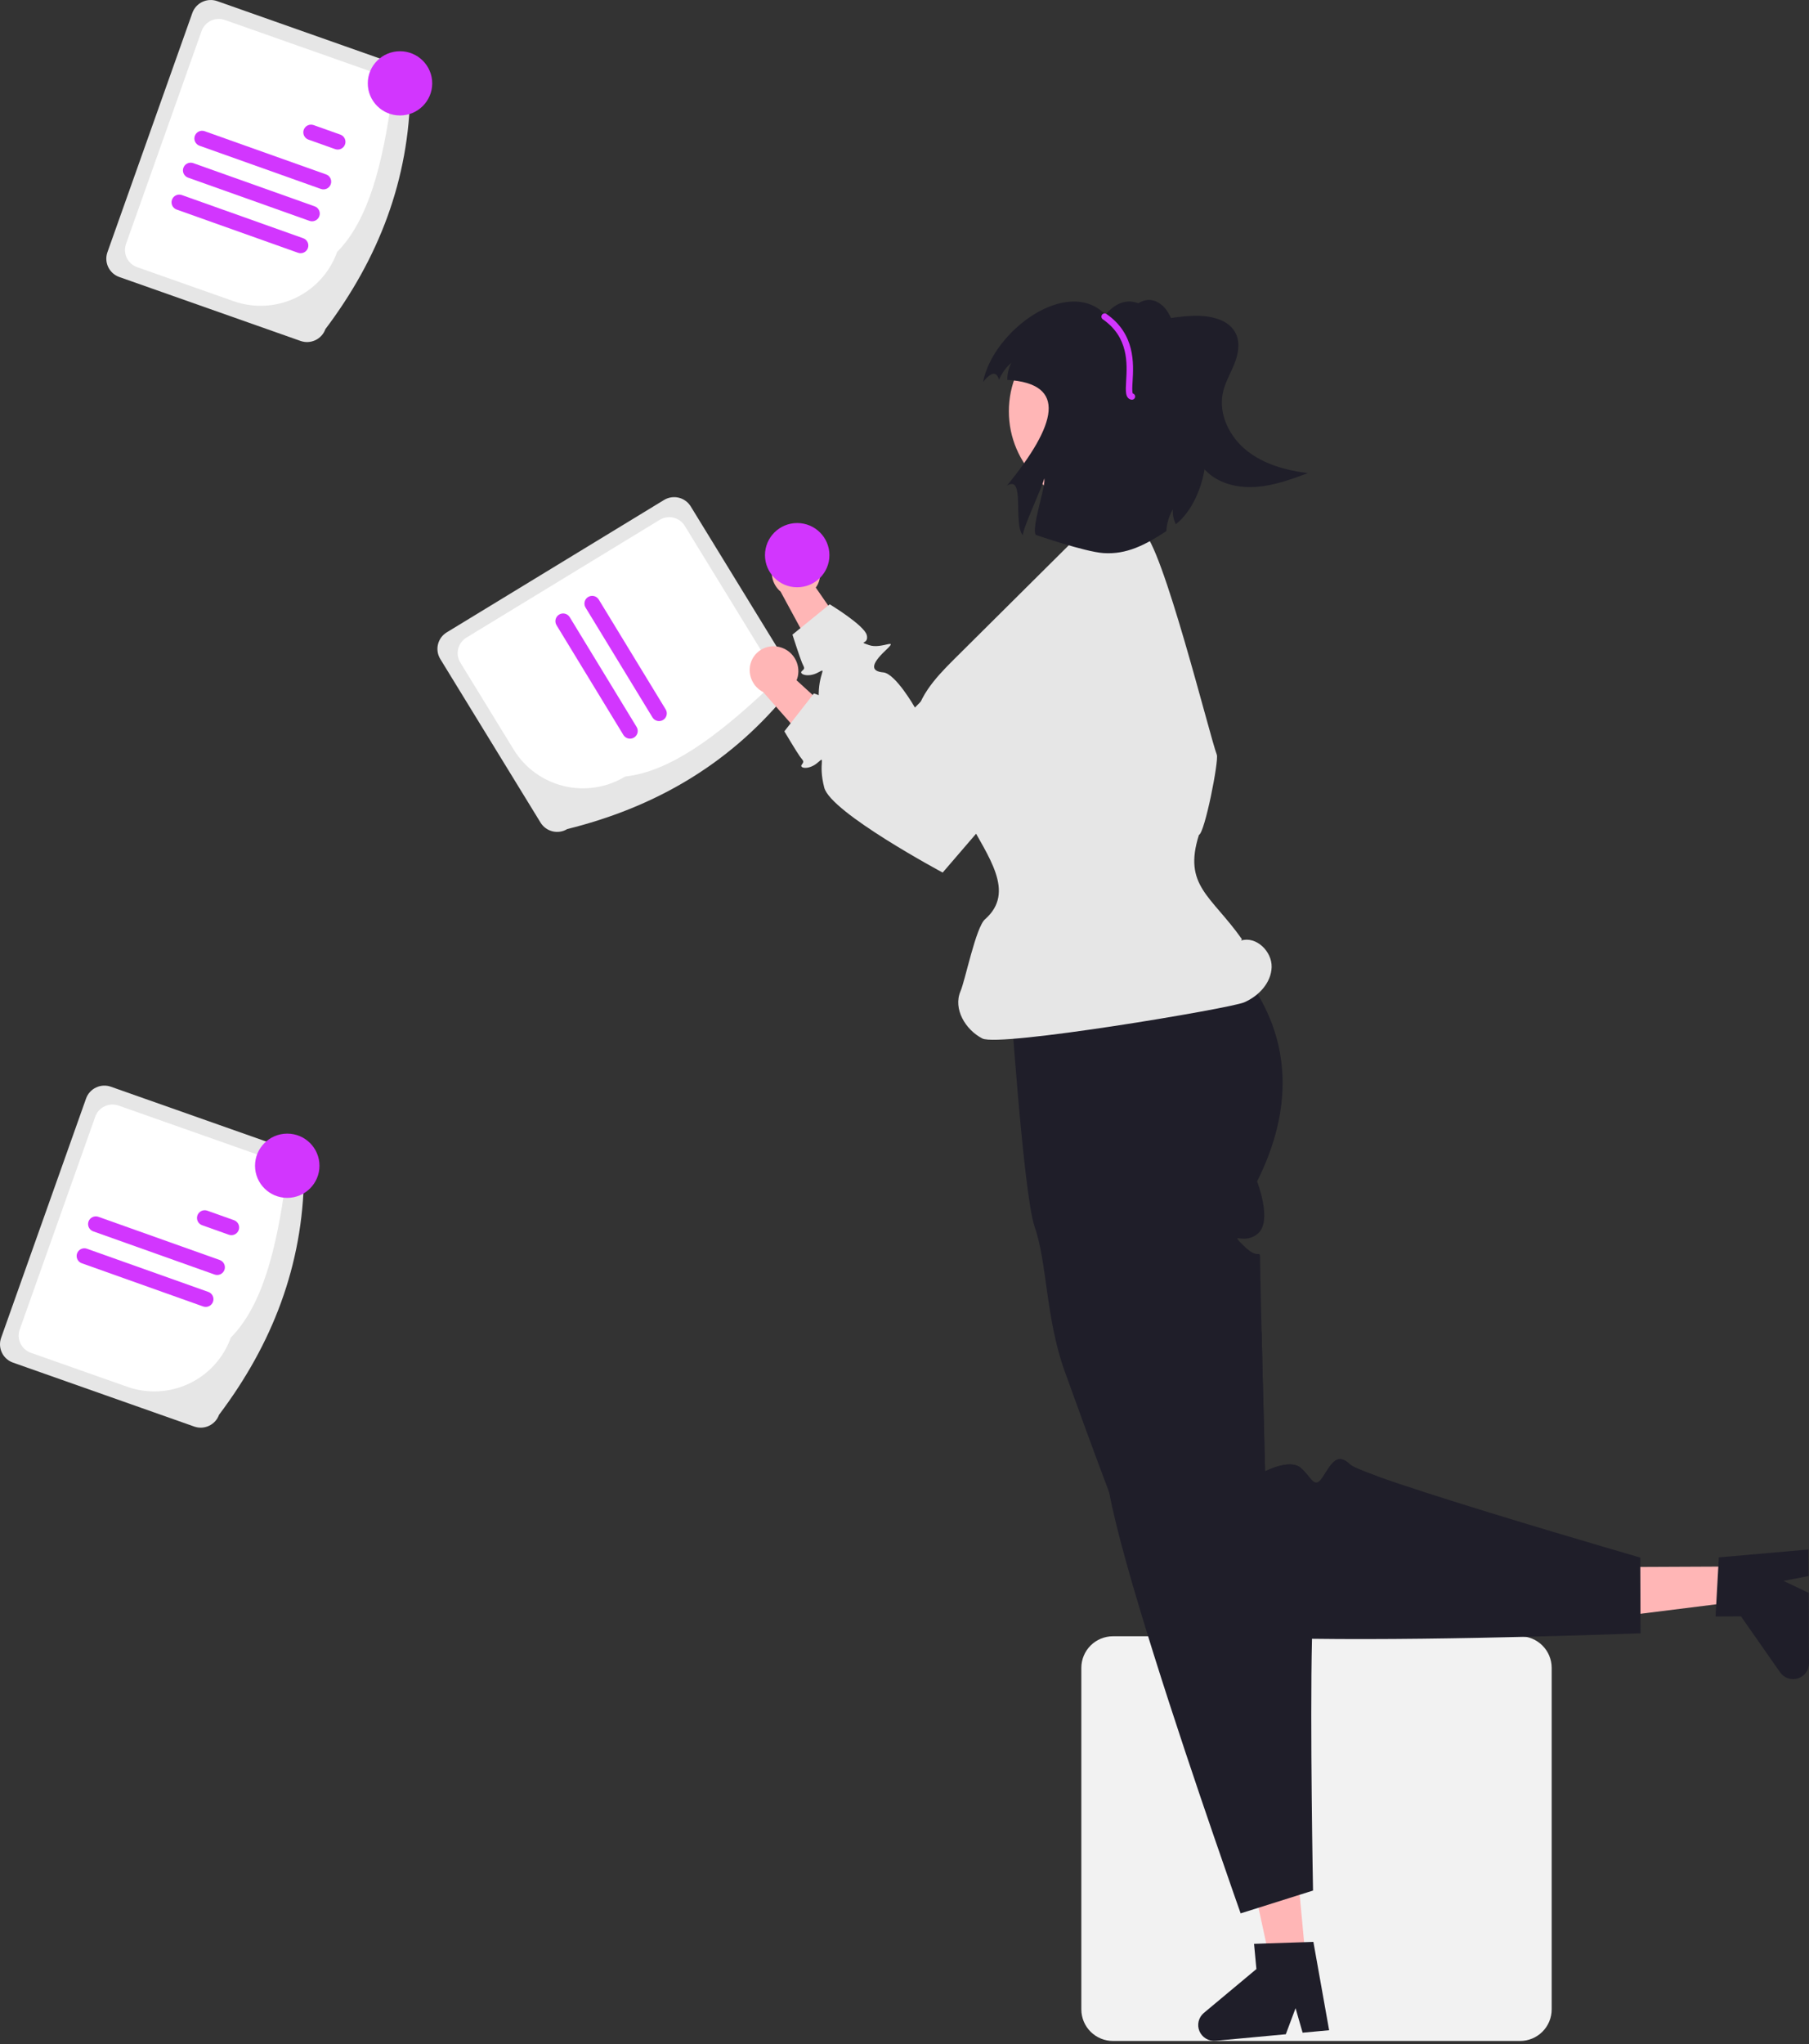 <svg width="147" height="166" viewBox="0 0 147 166" fill="none" xmlns="http://www.w3.org/2000/svg">
<rect x="0" y="0" width="147" height="166" fill="#333333" stroke="none"/>
<g clip-path="url(#clip0_21_131)">
<path d="M65.545 44.777C66.015 45.016 66.374 45.428 66.544 45.926C66.715 46.424 66.683 46.968 66.457 47.444C66.409 47.54 66.354 47.632 66.291 47.718L70.305 53.521L68.067 56.586L63.431 48.045C63.09 47.758 62.854 47.366 62.76 46.931C62.666 46.497 62.718 46.043 62.91 45.641C63.022 45.414 63.177 45.21 63.367 45.042C63.557 44.875 63.779 44.746 64.019 44.663C64.259 44.581 64.514 44.547 64.767 44.562C65.021 44.577 65.269 44.642 65.497 44.753C65.513 44.761 65.529 44.769 65.545 44.777Z" fill="#FFB6B6"/>
<path d="M89.356 45.947C89.792 46.195 90.169 46.535 90.463 46.941C90.756 47.348 90.957 47.813 91.054 48.305C91.15 48.796 91.14 49.303 91.022 49.79C90.905 50.277 90.683 50.733 90.373 51.127L85.391 57.459L74.36 65.584C74.36 65.584 66.591 58.821 66.529 56.719C66.467 54.617 67.298 54.172 66.467 54.617C65.635 55.062 64.878 54.729 65.164 54.494C65.449 54.259 65.348 54.233 65.175 53.831C65.002 53.43 64.394 51.539 64.394 51.539L67.423 49.075C67.423 49.075 70.251 50.784 70.437 51.587C70.624 52.391 69.606 52.033 70.624 52.391C71.641 52.75 73.146 51.704 71.941 52.839C70.735 53.974 70.773 54.52 71.772 54.605C72.771 54.691 74.347 57.46 74.347 57.46L85.121 46.531C85.663 45.981 86.372 45.626 87.138 45.52C87.904 45.414 88.684 45.564 89.356 45.947Z" fill="#E6E6E6"/>
<path d="M90.438 165.746H123.521C124.202 165.746 124.855 165.476 125.336 164.996C125.818 164.516 126.088 163.866 126.089 163.188V135.44C126.088 134.762 125.818 134.112 125.336 133.632C124.855 133.152 124.202 132.882 123.521 132.881H90.438C89.757 132.882 89.105 133.152 88.623 133.632C88.142 134.112 87.871 134.762 87.87 135.44V163.188C87.871 163.866 88.142 164.516 88.623 164.996C89.105 165.476 89.757 165.746 90.438 165.746Z" fill="#F2F2F2"/>
<path d="M141.012 127.217L141.025 130.09L129.66 131.509L129.641 127.268L141.012 127.217Z" fill="#FFB6B6"/>
<path d="M139.673 126.473L139.407 131.273L141.471 131.264L144.654 135.812C144.811 136.037 145.036 136.205 145.296 136.293C145.557 136.382 145.838 136.384 146.1 136.302C146.362 136.219 146.591 136.055 146.753 135.834C146.915 135.612 147.001 135.345 147 135.072L146.974 129.358L144.928 128.383L146.968 127.989L146.958 125.835L139.673 126.473Z" fill="#1F1E29"/>
<path d="M46.097 67.327C53.077 65.596 59.069 62.193 63.754 56.576C64.111 56.358 64.367 56.008 64.465 55.602C64.563 55.197 64.496 54.769 64.278 54.412L56.129 41.126C55.91 40.77 55.559 40.515 55.152 40.417C54.745 40.319 54.315 40.386 53.958 40.604L36.301 51.355C35.944 51.572 35.688 51.923 35.59 52.328C35.492 52.734 35.559 53.162 35.777 53.518L43.926 66.805C44.145 67.16 44.496 67.415 44.903 67.513C45.31 67.611 45.74 67.544 46.097 67.327Z" fill="#E6E6E6"/>
<path d="M50.805 63.06C54.48 62.661 58.299 59.734 62.156 56.149C62.491 55.945 62.73 55.617 62.822 55.237C62.914 54.857 62.851 54.456 62.647 54.123L55.644 42.704C55.439 42.371 55.11 42.132 54.729 42.04C54.347 41.949 53.945 42.011 53.61 42.215L37.899 51.782C37.564 51.986 37.325 52.314 37.233 52.694C37.141 53.074 37.204 53.474 37.408 53.808L41.746 60.882C42.659 62.366 44.125 63.429 45.824 63.837C47.522 64.246 49.313 63.967 50.805 63.06Z" fill="white"/>
<path d="M47.583 49.341L53.019 58.259C53.062 58.329 53.118 58.391 53.185 58.439C53.251 58.488 53.327 58.523 53.407 58.542C53.487 58.562 53.57 58.566 53.652 58.553C53.733 58.54 53.812 58.512 53.882 58.469C53.953 58.427 54.014 58.37 54.063 58.304C54.112 58.238 54.147 58.163 54.166 58.083C54.186 58.003 54.19 57.92 54.177 57.839C54.164 57.757 54.136 57.679 54.093 57.609L48.657 48.691C48.614 48.62 48.558 48.559 48.492 48.511C48.425 48.462 48.349 48.427 48.269 48.407C48.189 48.388 48.106 48.384 48.024 48.397C47.943 48.409 47.864 48.438 47.794 48.48C47.723 48.523 47.662 48.579 47.613 48.645C47.564 48.712 47.529 48.787 47.51 48.867C47.49 48.947 47.486 49.03 47.499 49.111C47.512 49.192 47.54 49.27 47.583 49.341Z" fill="#D236FE"/>
<path d="M45.222 50.769L50.658 59.688C50.745 59.829 50.884 59.931 51.046 59.97C51.208 60.01 51.378 59.983 51.521 59.897C51.663 59.811 51.765 59.672 51.805 59.511C51.844 59.35 51.818 59.18 51.732 59.038L46.296 50.119C46.21 49.978 46.07 49.876 45.908 49.837C45.747 49.797 45.576 49.824 45.434 49.91C45.291 49.996 45.189 50.135 45.149 50.296C45.11 50.457 45.136 50.627 45.222 50.769V50.769Z" fill="#D236FE"/>
<path d="M81.98 79.28C81.98 79.28 83.126 96.897 84.074 99.625C85.103 102.578 84.969 107.059 86.514 111.35C86.99 112.675 87.477 114.018 87.964 115.351C88.061 115.62 88.16 115.888 88.257 116.157C88.894 117.891 89.53 119.597 90.137 121.209C90.223 121.436 90.31 121.66 90.393 121.882C90.396 121.887 90.396 121.893 90.399 121.895C92.404 127.151 94.121 131.285 94.807 131.969C95.54 132.699 100.493 133.001 106.613 133.085C117.956 133.236 133.312 132.639 133.312 132.639L133.288 126.491C133.288 126.491 133.152 126.452 132.898 126.376C132.43 126.241 131.558 125.988 130.419 125.651C125.663 124.253 116.236 121.439 111.919 119.884C110.699 119.446 109.888 119.107 109.705 118.927C108.631 117.884 108.158 118.927 107.477 119.97C106.796 121.014 106.587 119.97 105.697 119.203C104.807 118.437 102.802 119.49 102.802 119.49C102.802 119.49 102.783 118.796 102.755 117.691C102.713 116.058 102.65 113.517 102.587 110.974C102.59 110.972 102.59 110.971 102.587 110.971C102.563 110.014 102.54 109.057 102.519 108.149C102.501 107.445 102.485 106.769 102.469 106.143C102.427 104.268 102.399 102.849 102.399 102.494C102.399 101.336 102.399 102.236 101.48 101.537C101.342 101.43 101.212 101.314 101.09 101.19C100.893 101.015 100.713 100.823 100.55 100.616C100.482 100.47 100.904 100.669 101.451 100.559C101.747 100.499 102.022 100.359 102.244 100.155C103.399 99.119 102.152 95.942 102.152 95.942C104.775 90.715 104.587 86.427 103.359 83.125C102.442 80.753 100.985 78.625 99.103 76.909C98.386 76.23 97.606 75.621 96.773 75.089L96.692 74.658L95.804 69.877C93.863 68.802 91.619 68.396 89.422 68.722C87.778 68.96 86.185 69.475 84.713 70.243C83.51 70.845 82.382 71.584 81.349 72.444L81.98 79.28Z" fill="#1F1E29"/>
<path d="M106.099 159.095L103.228 159.361L100.808 148.205L105.047 147.813L106.099 159.095Z" fill="#FFB6B6"/>
<path d="M97.828 163.467L102.095 159.906L101.904 157.859L102.896 157.825L105.972 157.726L106.726 157.7L108.006 164.875L105.851 165.073L105.278 163.083L104.485 165.201L98.775 165.731C98.502 165.756 98.227 165.694 97.992 165.552C97.756 165.411 97.572 165.199 97.466 164.946C97.36 164.693 97.338 164.413 97.403 164.147C97.469 163.881 97.617 163.643 97.828 163.467H97.828Z" fill="#1F1E29"/>
<path d="M90.137 121.209C91.228 127.135 95.854 141.025 98.65 149.155C99.925 152.869 100.815 155.383 100.815 155.383L102.268 154.927L104.718 154.155L105.613 153.873L106.697 153.532C106.697 153.532 106.443 140.172 106.613 133.085C106.671 130.8 106.77 129.167 106.935 128.844C107.616 127.514 106.477 127.373 105.275 127.036C104.071 126.7 105.011 126.194 105.48 125.114C105.796 124.394 105.173 123.437 104.731 122.889C104.609 122.735 104.479 122.588 104.341 122.448C104.341 122.448 107.404 121.41 110.867 120.239C110.87 120.241 110.87 120.239 110.87 120.239C111.218 120.122 111.569 120.004 111.919 119.884C110.699 119.446 109.888 119.107 109.705 118.927C108.631 117.884 108.158 118.927 107.477 119.97C106.796 121.014 106.587 119.97 105.697 119.203C104.807 118.437 102.802 119.49 102.802 119.49C102.802 119.49 102.783 118.796 102.755 117.691C102.713 116.058 102.65 113.517 102.587 110.974C102.59 110.971 102.59 110.971 102.587 110.971C102.563 110.014 102.54 109.057 102.519 108.149C100.673 109.558 98.883 110.94 97.26 112.218C97.257 112.221 97.252 112.223 97.252 112.229C93.349 115.301 90.42 117.769 90.009 118.551C89.823 118.906 89.886 119.848 90.137 121.209Z" fill="#1F1E29"/>
<path d="M100.854 76.378C102.081 76.005 103.371 77.264 103.334 78.542C103.297 79.82 102.272 80.901 101.093 81.404C99.913 81.907 81.212 85.045 79.828 84.336C78.444 83.627 77.439 81.926 78.05 80.5C78.444 79.582 79.292 75.313 80.044 74.653C82.577 72.434 80.253 69.539 78.689 66.561C77.305 63.927 74.323 61.913 74.352 58.94C74.374 56.803 75.996 55.063 77.514 53.554L82.343 48.758L86.926 44.205C87.906 43.231 92.108 42.717 92.86 43.169C94.433 44.114 98.323 59.857 98.879 61.293C99.058 61.754 97.898 67.655 97.425 67.804C96.118 71.929 98.416 72.726 100.914 76.264" fill="#E6E6E6"/>
<path d="M63.341 52.545C63.853 52.673 64.296 52.994 64.573 53.442C64.851 53.889 64.943 54.427 64.829 54.941C64.804 55.045 64.77 55.147 64.729 55.245L69.943 60.007L68.449 63.493L62.014 56.201C61.617 55.997 61.299 55.668 61.11 55.265C60.921 54.862 60.87 54.408 60.967 53.974C61.025 53.727 61.13 53.494 61.278 53.288C61.426 53.083 61.613 52.908 61.829 52.774C62.044 52.64 62.285 52.55 62.535 52.508C62.786 52.467 63.042 52.475 63.29 52.532C63.307 52.536 63.324 52.541 63.341 52.545Z" fill="#FFB6B6"/>
<path d="M86.812 48.381C87.293 48.526 87.737 48.773 88.114 49.104C88.491 49.435 88.792 49.844 88.996 50.301C89.201 50.759 89.304 51.255 89.299 51.756C89.293 52.257 89.18 52.75 88.966 53.204L85.531 60.485L76.602 70.861C76.602 70.861 67.512 66 66.98 63.965C66.448 61.931 67.158 61.311 66.448 61.931C65.737 62.55 64.924 62.393 65.15 62.1C65.375 61.808 65.271 61.805 65.013 61.452C64.754 61.1 63.737 59.392 63.737 59.392L66.137 56.315C66.137 56.315 69.276 57.351 69.638 58.093C70 58.835 68.927 58.712 70 58.835C71.072 58.958 72.304 57.603 71.384 58.978C70.464 60.352 70.624 60.876 71.616 60.737C72.609 60.598 74.766 62.946 74.766 62.946L82.816 49.894C83.221 49.237 83.832 48.733 84.555 48.459C85.278 48.185 86.072 48.158 86.812 48.381Z" fill="#E6E6E6"/>
<path d="M89.806 41.199C85.484 41.199 81.98 37.708 81.98 33.401C81.98 29.094 85.484 25.602 89.806 25.602C94.129 25.602 97.633 29.094 97.633 33.401C97.633 37.708 94.129 41.199 89.806 41.199Z" fill="#FFB6B6"/>
<path d="M95.854 27.636C95.774 26.934 95.291 26.066 94.955 25.444C94.619 24.822 93.971 24.314 93.263 24.357C92.974 24.391 92.697 24.493 92.457 24.656C92.216 24.819 92.018 25.038 91.881 25.294C91.611 25.808 91.463 26.378 91.451 26.958C91.377 28.254 91.594 29.549 92.086 30.75C92.578 31.951 93.333 33.028 94.296 33.901C94.845 34.391 95.505 34.828 96.241 34.844C96.576 34.836 96.906 34.762 97.211 34.625C97.516 34.488 97.79 34.292 98.019 34.048C99.211 32.858 99.391 30.902 98.754 29.345C98.118 27.788 97.833 27.182 96.378 26.331" fill="#1F1E29"/>
<path d="M84.859 38.851C84.99 39.545 83.786 42.845 84.171 43.439C84.171 43.439 88.156 44.818 89.679 44.917C91.54 45.037 93.037 44.276 94.778 43.132C94.81 42.51 94.99 41.906 95.304 41.368C95.278 41.785 95.363 42.2 95.55 42.573C98.1 40.549 99.057 34.983 96.536 32.398L93.919 26.399C94.704 26.66 92.333 22.63 89.833 25.549C86.705 22.374 80.645 26.944 79.886 31.026C80.616 30.105 80.997 30.213 81.184 30.849C81.4 30.314 81.741 29.839 82.179 29.464C81.961 29.893 81.85 30.368 81.854 30.849C86.789 31.154 85.87 34.471 81.826 39.44C83.322 38.512 82.312 42.51 83.111 43.465C83.15 42.798 84.718 39.501 84.859 38.851Z" fill="#1F1E29"/>
<path d="M26.44 26.73C30.762 21.001 33.26 14.596 33.342 7.293C33.481 6.899 33.458 6.467 33.278 6.09C33.097 5.714 32.774 5.424 32.38 5.284L17.647 0.09C17.252 -0.048 16.818 -0.025 16.44 0.154C16.062 0.334 15.771 0.656 15.631 1.049L8.729 20.486C8.59 20.879 8.613 21.312 8.793 21.688C8.974 22.065 9.297 22.355 9.691 22.495L24.424 27.688C24.819 27.827 25.253 27.804 25.631 27.624C26.009 27.445 26.299 27.123 26.44 26.73Z" fill="#E6E6E6"/>
<path d="M27.394 20.46C29.994 17.842 31.107 13.171 31.832 7.965C31.962 7.596 31.941 7.191 31.771 6.839C31.603 6.486 31.3 6.214 30.93 6.084L18.269 1.62C17.899 1.49 17.493 1.511 17.139 1.68C16.785 1.848 16.512 2.15 16.381 2.518L10.239 19.814C10.109 20.182 10.13 20.587 10.3 20.94C10.469 21.293 10.771 21.564 11.141 21.695L18.984 24.46C20.631 25.039 22.442 24.943 24.019 24.193C25.596 23.443 26.81 22.101 27.394 20.46Z" fill="white"/>
<path d="M16.212 11.835L26.074 15.343C26.231 15.399 26.404 15.39 26.555 15.319C26.705 15.248 26.821 15.12 26.877 14.964C26.933 14.807 26.925 14.635 26.853 14.485C26.782 14.335 26.654 14.22 26.497 14.164L16.634 10.656C16.477 10.6 16.305 10.609 16.154 10.68C16.004 10.751 15.888 10.879 15.832 11.035C15.776 11.192 15.784 11.364 15.856 11.514C15.927 11.664 16.055 11.779 16.212 11.835Z" fill="#D236FE"/>
<path d="M25.063 11.338L27.233 12.11C27.311 12.137 27.393 12.149 27.475 12.145C27.558 12.141 27.639 12.121 27.713 12.086C27.788 12.051 27.855 12.001 27.91 11.94C27.966 11.879 28.009 11.808 28.036 11.73C28.064 11.653 28.076 11.571 28.072 11.489C28.068 11.407 28.048 11.326 28.012 11.252C27.977 11.177 27.927 11.111 27.866 11.056C27.805 11 27.733 10.958 27.655 10.93L25.485 10.159C25.328 10.103 25.156 10.112 25.005 10.183C24.855 10.254 24.739 10.382 24.683 10.538C24.627 10.694 24.636 10.866 24.707 11.016C24.778 11.166 24.906 11.282 25.063 11.338Z" fill="#D236FE"/>
<path d="M14.354 17.019L24.217 20.527C24.374 20.583 24.547 20.574 24.697 20.503C24.848 20.432 24.963 20.304 25.02 20.148C25.076 19.991 25.067 19.82 24.996 19.669C24.924 19.52 24.796 19.404 24.64 19.348L14.777 15.84C14.62 15.785 14.447 15.793 14.297 15.864C14.146 15.935 14.031 16.063 13.975 16.22C13.919 16.376 13.927 16.548 13.998 16.698C14.07 16.848 14.198 16.963 14.354 17.019Z" fill="#D236FE"/>
<path d="M15.283 14.427L25.146 17.935C25.303 17.991 25.476 17.982 25.626 17.911C25.777 17.84 25.893 17.712 25.949 17.556C26.005 17.399 25.996 17.227 25.925 17.077C25.853 16.927 25.725 16.812 25.568 16.756L15.706 13.248C15.628 13.22 15.546 13.208 15.463 13.212C15.38 13.216 15.3 13.236 15.225 13.272C15.15 13.307 15.083 13.356 15.028 13.417C14.973 13.478 14.93 13.55 14.902 13.627C14.874 13.704 14.862 13.787 14.866 13.869C14.87 13.951 14.891 14.032 14.926 14.106C14.962 14.18 15.011 14.247 15.073 14.302C15.134 14.357 15.205 14.4 15.283 14.427Z" fill="#D236FE"/>
<path d="M32.504 9.377C31.058 9.377 29.886 8.209 29.886 6.769C29.886 5.328 31.058 4.161 32.504 4.161C33.95 4.161 35.122 5.328 35.122 6.769C35.122 8.209 33.95 9.377 32.504 9.377Z" fill="#D236FE"/>
<path d="M17.801 114.891C22.123 109.163 24.621 102.757 24.703 95.454C24.842 95.061 24.819 94.628 24.639 94.252C24.459 93.875 24.136 93.585 23.741 93.446L9.009 88.252C8.614 88.113 8.18 88.136 7.802 88.316C7.424 88.496 7.133 88.817 6.993 89.211L0.091 108.647C-0.049 109.041 -0.026 109.473 0.155 109.85C0.335 110.227 0.658 110.516 1.053 110.656L15.785 115.85C16.18 115.989 16.614 115.966 16.992 115.786C17.37 115.606 17.661 115.284 17.801 114.891Z" fill="#E6E6E6"/>
<path d="M18.756 108.622C21.355 106.003 22.468 101.332 23.193 96.126C23.323 95.758 23.302 95.353 23.133 95C22.964 94.647 22.661 94.376 22.292 94.245L9.631 89.781C9.261 89.651 8.854 89.673 8.5 89.841C8.146 90.01 7.874 90.311 7.743 90.679L1.601 107.975C1.47 108.344 1.492 108.749 1.661 109.102C1.83 109.454 2.132 109.726 2.502 109.857L10.345 112.622C11.993 113.201 13.804 113.105 15.38 112.355C16.957 111.605 18.171 110.262 18.756 108.622Z" fill="white"/>
<path d="M7.573 99.997L17.436 103.504C17.593 103.56 17.765 103.552 17.916 103.481C18.067 103.409 18.183 103.282 18.239 103.125C18.295 102.969 18.286 102.797 18.215 102.647C18.143 102.497 18.015 102.381 17.858 102.325L7.996 98.817C7.839 98.762 7.666 98.771 7.516 98.842C7.365 98.913 7.249 99.041 7.193 99.197C7.137 99.353 7.146 99.525 7.217 99.675C7.288 99.825 7.416 99.941 7.573 99.997Z" fill="#D236FE"/>
<path d="M16.424 99.499L18.594 100.271C18.751 100.327 18.924 100.318 19.074 100.247C19.224 100.176 19.34 100.048 19.396 99.892C19.453 99.735 19.444 99.563 19.373 99.413C19.301 99.263 19.173 99.148 19.017 99.092L16.847 98.32C16.769 98.292 16.687 98.28 16.604 98.284C16.522 98.288 16.441 98.308 16.366 98.344C16.292 98.379 16.225 98.428 16.169 98.489C16.114 98.55 16.071 98.621 16.043 98.699C16.015 98.776 16.003 98.859 16.008 98.941C16.012 99.023 16.032 99.103 16.067 99.178C16.103 99.252 16.152 99.319 16.214 99.374C16.275 99.429 16.347 99.472 16.424 99.499Z" fill="#D236FE"/>
<path d="M6.645 102.589L16.507 106.097C16.664 106.152 16.837 106.144 16.987 106.073C17.138 106.002 17.254 105.874 17.31 105.717C17.366 105.561 17.358 105.389 17.286 105.239C17.215 105.089 17.087 104.973 16.93 104.917L7.067 101.41C6.989 101.382 6.907 101.37 6.824 101.374C6.742 101.378 6.661 101.398 6.586 101.433C6.512 101.468 6.445 101.518 6.389 101.579C6.334 101.64 6.291 101.711 6.263 101.789C6.236 101.866 6.224 101.948 6.228 102.03C6.232 102.112 6.252 102.193 6.288 102.267C6.323 102.342 6.373 102.408 6.434 102.463C6.495 102.519 6.567 102.561 6.645 102.589Z" fill="#D236FE"/>
<path d="M23.342 97.278C21.896 97.278 20.724 96.11 20.724 94.669C20.724 93.229 21.896 92.061 23.342 92.061C24.788 92.061 25.96 93.229 25.96 94.669C25.96 96.11 24.788 97.278 23.342 97.278Z" fill="#D236FE"/>
<path d="M64.781 47.693C63.335 47.693 62.163 46.525 62.163 45.084C62.163 43.644 63.335 42.476 64.781 42.476C66.227 42.476 67.399 43.644 67.399 45.084C67.399 46.525 66.227 47.693 64.781 47.693Z" fill="#D236FE"/>
<path d="M91.98 32.463C92.044 32.463 92.105 32.44 92.152 32.398C92.2 32.357 92.231 32.3 92.239 32.238C92.248 32.175 92.234 32.112 92.2 32.059C92.165 32.007 92.113 31.968 92.052 31.951C91.983 31.838 92.011 31.363 92.034 30.98C92.119 29.539 92.262 27.127 89.912 25.499C89.855 25.46 89.785 25.445 89.716 25.457C89.648 25.469 89.587 25.508 89.548 25.565C89.508 25.621 89.493 25.692 89.505 25.76C89.517 25.828 89.556 25.888 89.613 25.928C91.722 27.389 91.595 29.531 91.511 30.949C91.463 31.759 91.429 32.345 91.922 32.456C91.941 32.461 91.961 32.463 91.98 32.463Z" fill="#D236FE"/>
<path d="M91.858 26.762C93.456 26.101 95.158 25.725 96.886 25.652C98.257 25.594 99.893 25.898 100.45 27.148C100.788 27.905 100.608 28.794 100.299 29.564C99.989 30.334 99.555 31.061 99.376 31.871C98.99 33.616 99.901 35.465 101.298 36.585C102.696 37.705 104.499 38.199 106.278 38.424C104.942 38.918 103.585 39.416 102.164 39.535C100.743 39.654 99.226 39.346 98.165 38.397C97.018 37.37 96.577 35.775 96.381 34.25C96.186 32.725 96.176 31.155 95.657 29.707C95.139 28.259 93.947 26.911 92.41 26.783" fill="#1F1E29"/>
</g>
<defs>
<clipPath id="clip0_21_131">
<rect width="147" height="166" fill="white" transform="matrix(-1 0 0 1 147 0)"/>
</clipPath>
</defs>
</svg>
